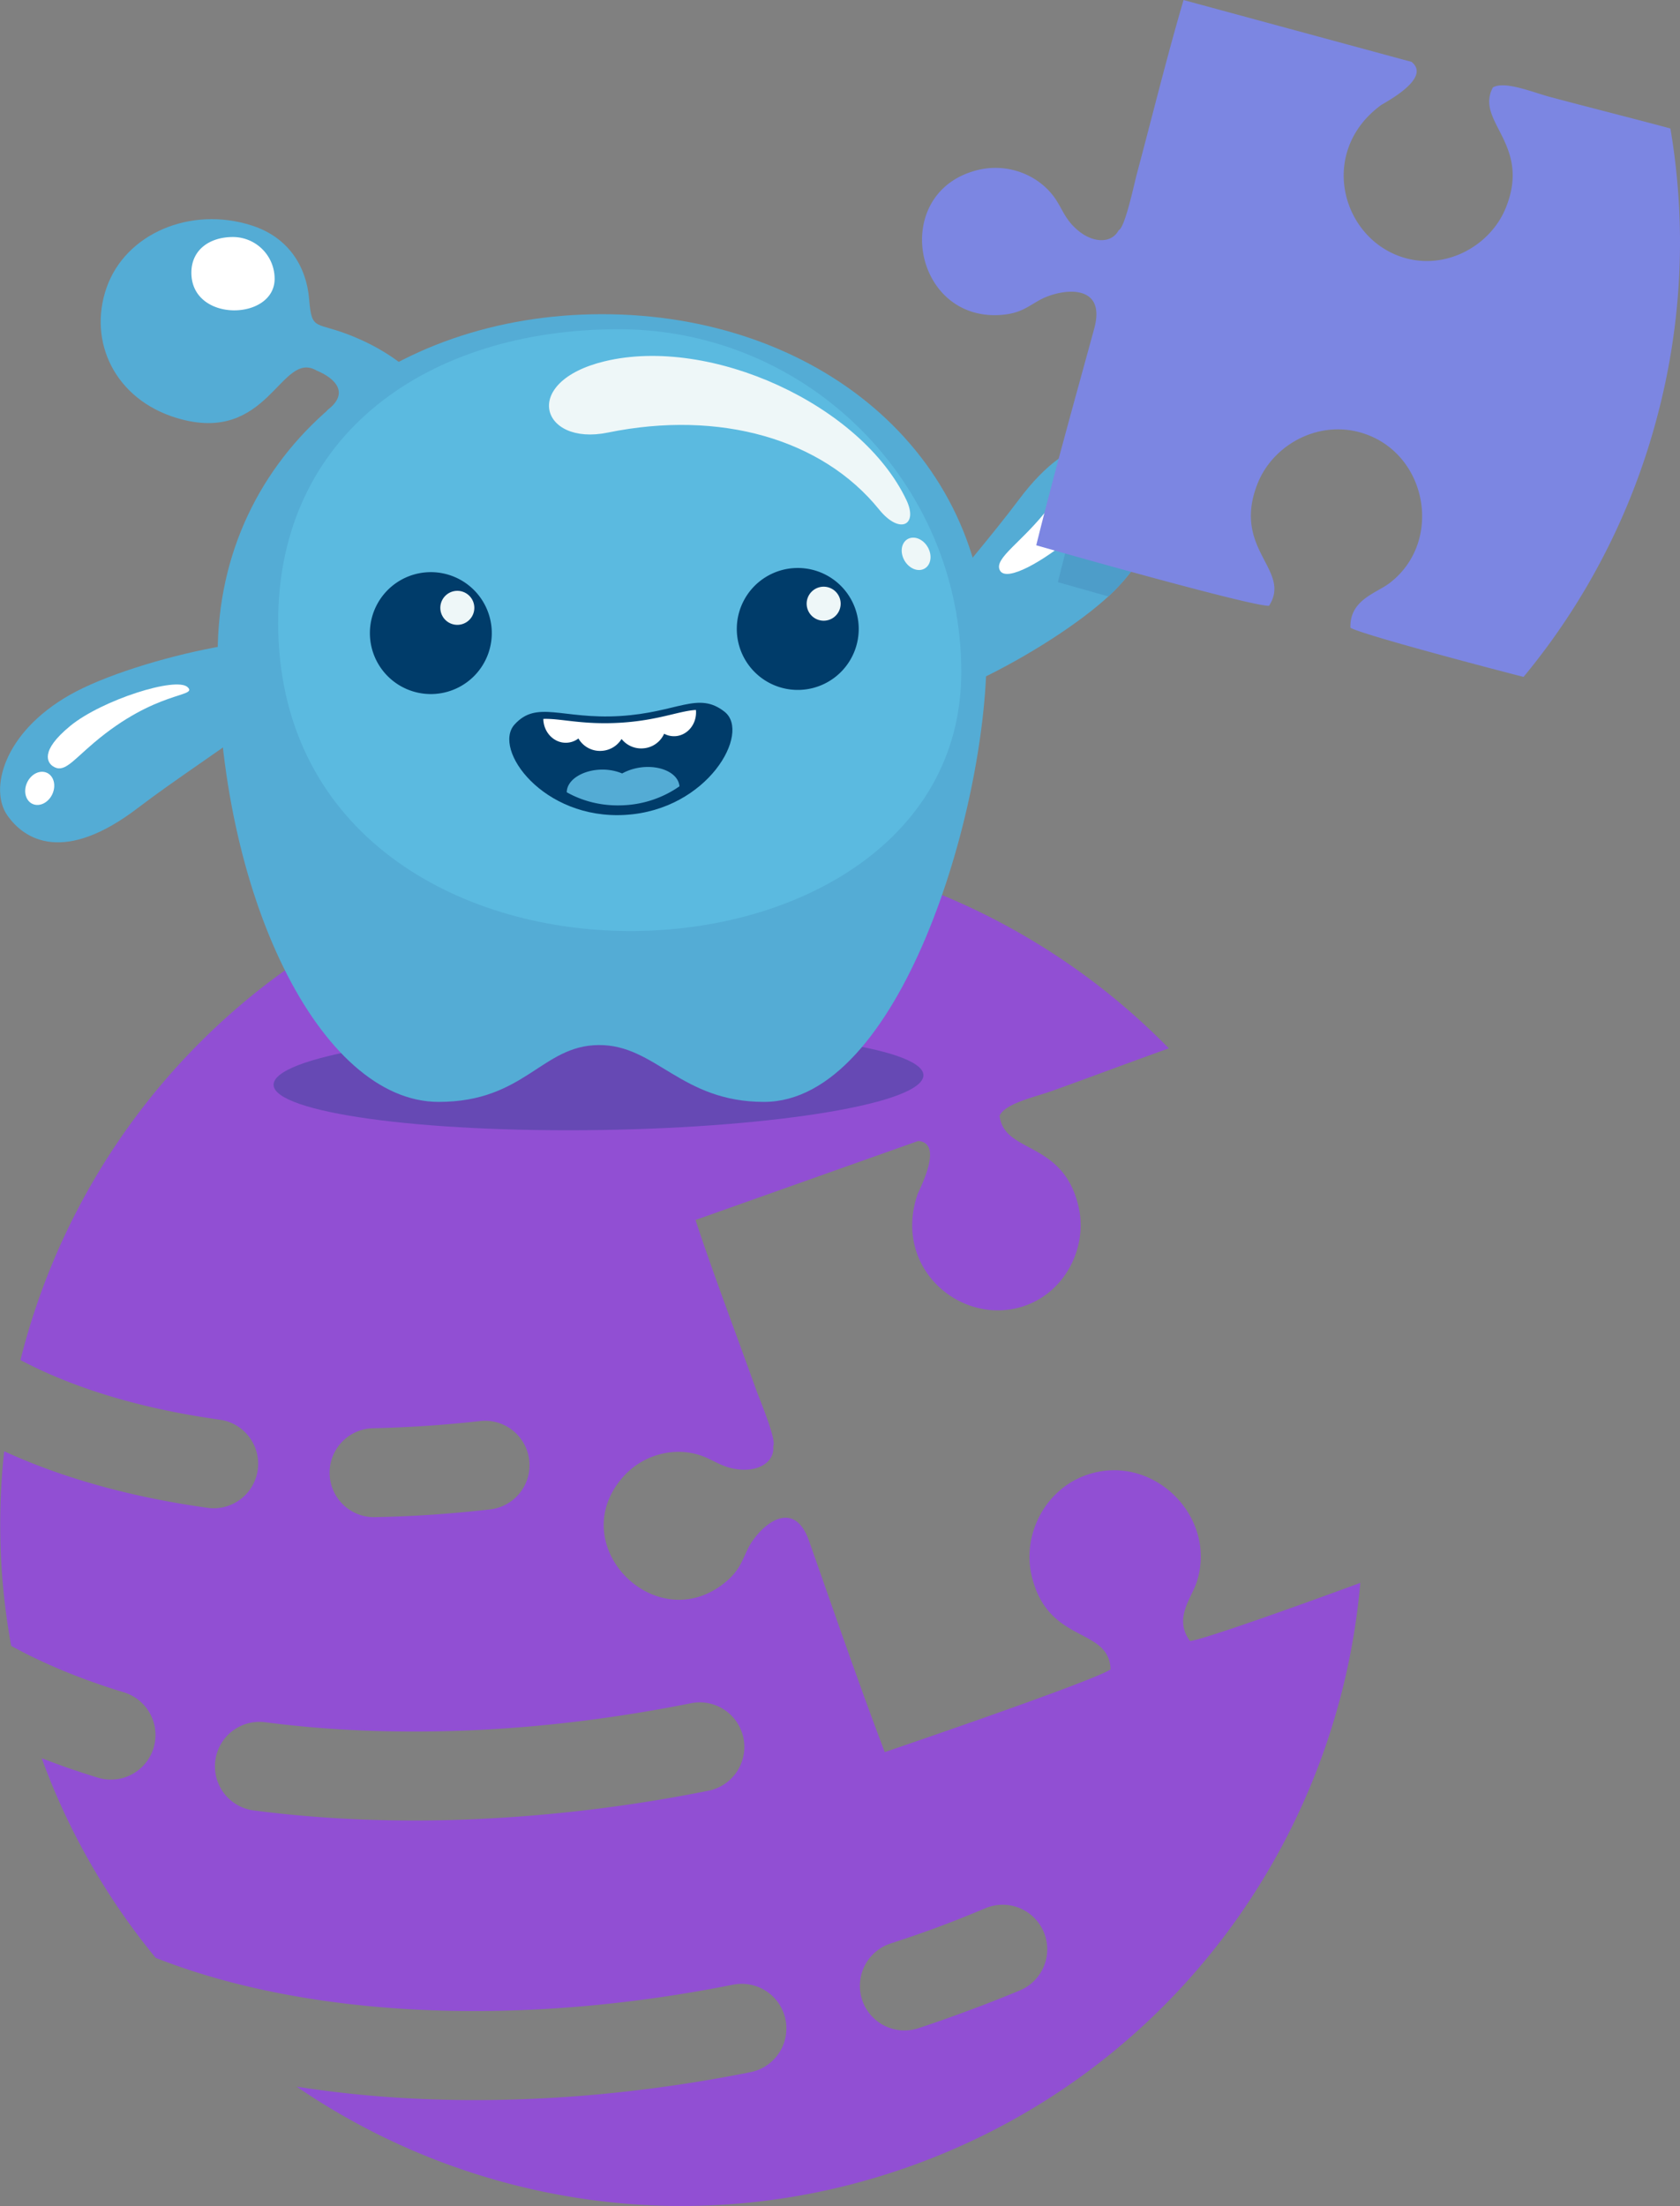 <svg xmlns="http://www.w3.org/2000/svg" xml:space="preserve" viewBox="0 0 181.82 238.714"><rect x="0" y="0" width="181.82" height="238.714" fill="#808080" stroke="none"/><defs><clipPath id="a" clipPathUnits="userSpaceOnUse"><path d="M281.561 282.384h52.759v-8.162h-52.759z"/></clipPath></defs><path d="M0 0a3.608 3.608 0 1 0 .792-7.173 104.91 104.91 0 0 0-4.731-.431 100.116 100.116 0 0 0-4.684-.199 3.61 3.61 0 0 0-.141 7.217A98.187 98.187 0 0 1 0 0m-2.3 43.666c21.009 7.523 43.566 1.56 58.211-13.413-3.185-1.139-6.556-2.408-9.504-3.464-1.362-.488-3.774-.998-4.237-2.001.347-3.142 5.238-1.948 6.436-7.51.69-3.199-1.121-6.93-4.635-8.003-4.995-1.524-10.493 3.162-8.464 9.126.126.37 2.184 4.176.053 4.333l-18.079-6.413c1.427-4.342 3.348-9.38 4.938-13.823.243-.676 1.682-4.087 1.367-4.538.146-1.222-1.082-2.004-2.584-1.904-1.404.092-2.067.675-3.083 1.071-2.173.845-4.889.245-6.594-1.747-4.728-5.523 2.752-13.007 8.321-8.511 1.18.953 1.381 1.715 1.86 2.713.844 1.761 3.682 4.407 4.991.692 2.005-5.686 4.011-11.517 6.147-17.146 2.511.846 17.284 5.911 18.336 6.721-.138 3.478-5.091 1.999-6.409 7.602-.768 3.262 1.031 6.949 4.41 8.154 5.356 1.912 10.723-3.327 8.993-8.676-.419-1.293-1.899-2.962-.546-4.783.889.052 8.555 2.774 13.825 4.718C69.646-34.006 56-52.938 34.987-60.463c-17.351-6.214-35.758-3.225-49.892 6.437 10.898-1.724 23.642-1.466 36.87 1.177v.003c.085.017.169.036.254.06h.001a3.619 3.619 0 0 1-1.667 7.037l-.001.003c-16.019-3.202-31.13-2.699-42.61.701a51.614 51.614 0 0 0-4.288 1.472A55.17 55.17 0 0 0-35.6-27.368a61.88 61.88 0 0 1 4.566-1.581 3.62 3.62 0 1 1 2.102 6.929c-3.392 1.032-6.464 2.295-9.146 3.77a54.912 54.912 0 0 0-.57 15.798C-33.901-4.637-28.266-6.2-22.03-7.059A3.613 3.613 0 0 1-21.066.1c-6.321.869-11.87 2.525-16.26 4.853C-32.999 22.28-20.375 37.193-2.3 43.666m43.274-83.23a3.617 3.617 0 1 0 2.791-6.673 107.301 107.301 0 0 0-4.044-1.588 111.116 111.116 0 0 0-4.161-1.465 3.62 3.62 0 0 0-4.558 2.328 3.62 3.62 0 0 0 2.328 4.558c1.484.484 2.776.932 3.881 1.343 1.143.425 2.399.925 3.763 1.497m-23.856 16.66a3.62 3.62 0 1 0 1.413-7.103A124.69 124.69 0 0 0-.415-32.316c-6.334-.277-12.401-.022-18.044.718a3.61 3.61 0 0 0 .935 7.158c5.231-.686 10.878-.921 16.797-.663 5.698.249 11.688.968 17.845 2.199" style="fill:#914fd3;fill-opacity:1;fill-rule:evenodd;stroke:none" transform="matrix(1.333 0 0 -1.333 51.97 153.76)"/><g clip-path="url(#a)" opacity=".3" transform="matrix(1.333 0 0 -1.333 -345.711 487.835)"><path d="M0 0c14.504 0 25.164-1.827 23.808-4.081C22.452-6.335 9.594-8.162-4.911-8.162c-14.504 0-25.164 1.827-23.808 4.081C-27.363-1.827-14.505 0 0 0" style="fill:#003c6a;fill-opacity:1;fill-rule:evenodd;stroke:none" transform="translate(310.396 282.384)"/></g><path d="M0 0c2.734-1.137 4.515-2.522 6.723-4.821L3.684-7.13c-.807.84-6.647.531-5.782 1.207 1.728 1.348.643 2.527-.919 3.176-2.948 1.722-3.863-6.106-11.351-3.852-5.007 1.508-7.237 6.183-5.706 10.574 1.531 4.39 6.808 6.654 11.788 5.055 2.987-.958 4.439-3.337 4.658-5.971C-3.404.36-3.136 1.304 0 0" style="fill:#54acd5;fill-opacity:1;fill-rule:evenodd;stroke:none" transform="matrix(1.333 0 0 -1.333 38.29 36.434)"/><path d="M0 0c-1.542 2.249 6.203 10.194 10.676 16.177 4.473 5.981 8.118 5.046 10.054 3.44 1.937-1.605 2.138-6.321-2.237-10.767C14.118 4.403 1.542-2.249 0 0" style="fill:#54acd5;fill-opacity:1;fill-rule:evenodd;stroke:none" transform="matrix(1.333 0 0 -1.333 96.048 75.612)"/><path d="M0 0c7.019 0 8.354 4.578 12.994 4.614C17.635 4.651 19.65 0 26.42 0c10.946 0 18.071 23.503 18.071 36.366 0 16.482-13.975 27.573-31.213 27.573-17.239 0-31.214-11.091-31.214-27.573C-17.936 16.862-9.607 0 0 0" style="fill:#54acd5;fill-opacity:1;fill-rule:evenodd;stroke:none" transform="matrix(1.333 0 0 -1.333 47.468 119.227)"/><path d="M0 0c-.54.996 1.865 2.309 4.022 5.176C6.18 8.043 7.961 8.582 8.5 7.586c.54-.997-.416-2.985-2.645-4.874C3.627.823.539-.997 0 0" style="fill:#fff;fill-opacity:1;fill-rule:evenodd;stroke:none" transform="matrix(1.333 0 0 -1.333 108.219 61.724)"/><path d="M0 0a3.39 3.39 0 0 0 3.39-3.39c0-3.411-6.759-3.584-6.759.493C-3.369-1.025-1.873 0 0 0" style="fill:#fff;fill-opacity:1;fill-rule:evenodd;stroke:none" transform="matrix(1.333 0 0 -1.333 25.203 25.646)"/><path d="M0 0c.87-2.585-8.75-8.114-14.686-12.648-5.936-4.535-9.187-2.639-10.611-.566-1.426 2.073-.331 6.664 5.091 9.748C-14.783-.383-.87 2.584 0 0" style="fill:#54acd5;fill-opacity:1;fill-rule:evenodd;stroke:none" transform="matrix(1.333 0 0 -1.333 34.488 70.57)"/><path d="M0 0c.817-.816-2.576-.224-7.618-4.505C-9.417-6.033-10.063-7-10.954-6.407c-.382.254-1.138 1.177 1.414 3.271C-6.988-1.04-.905.904 0 0m-11.111-7.189c.416-.489.346-1.339-.155-1.9-.502-.561-1.245-.62-1.661-.132-.416.49-.347 1.339.155 1.901.501.56 1.245.619 1.661.131" style="fill:#fff;fill-opacity:1;fill-rule:evenodd;stroke:none" transform="matrix(1.333 0 0 -1.333 20.32 74.365)"/><path d="M0 0c15.365 0 27.82-12.456 27.82-27.82 0-27.989-55.466-29.407-55.466 4.038C-27.646-8.417-15.365 0 0 0" style="fill:#5bbae0;fill-opacity:1;fill-rule:evenodd;stroke:none" transform="matrix(1.333 0 0 -1.333 66.952 35.624)"/><path d="M0 0c4.709.285 6.342 2.045 8.497.343C10.651-1.36 7.139-7.621.444-8.025c-6.696-.406-10.816 5.332-9.003 7.337C-6.745 1.316-4.71-.284 0 0" style="fill:#003c6a;fill-opacity:1;fill-rule:evenodd;stroke:none" transform="matrix(1.333 0 0 -1.333 67.097 77.476)"/><path d="M0 0a8.581 8.581 0 0 0-4.445-1.533c-1.838-.112-3.441.338-4.707 1.049.017 1.433 2.526 2.357 4.497 1.527C-2.704 2.11-.131 1.457 0 0" style="fill:#54acd5;fill-opacity:1;fill-rule:evenodd;stroke:none" transform="matrix(1.333 0 0 -1.333 73.537 85.08)"/><path d="M0 0c3.083.187 4.741.955 6.136 1.037l.006-.072c.065-1.075-.689-1.996-1.685-2.057a1.7 1.7 0 0 0-.902.198 2.019 2.019 0 0 0-1.734-1.188 2.03 2.03 0 0 0-1.723.764 2.028 2.028 0 0 0-1.618-.966 2.019 2.019 0 0 0-1.884 1.005 1.687 1.687 0 0 0-.925-.344c-.996-.061-1.856.764-1.921 1.839l-.003.094C-4.857.365-3.083-.187 0 0" style="fill:#fff;fill-opacity:1;fill-rule:evenodd;stroke:none" transform="matrix(1.333 0 0 -1.333 67.138 78.2)"/><path d="M0 0c-5.435-1.114-7.125 4.129-.251 5.788 8.61 2.078 20.833-3.534 24.5-11.262.976-2.057-.551-2.829-2.218-.767C17.416-.53 9.119 1.868 0 0m24.64-8.54c.608.103 1.279-.395 1.498-1.113.219-.719-.096-1.385-.704-1.489-.608-.103-1.279.396-1.498 1.115-.22.717.095 1.383.704 1.487" style="fill:#eef7f8;fill-opacity:1;fill-rule:evenodd;stroke:none" transform="matrix(1.333 0 0 -1.333 65.773 46.808)"/><path d="M0 0a4.949 4.949 0 1 0 .308-9.892A4.949 4.949 0 0 0 0 0" style="fill:#003c6a;fill-opacity:1;fill-rule:evenodd;stroke:none" transform="matrix(1.333 0 0 -1.333 86.03 61.464)"/><path d="M0 0a1.38 1.38 0 1 0 .085-2.759A1.38 1.38 0 0 0 0 0" style="fill:#eef7f8;fill-opacity:1;fill-rule:evenodd;stroke:none" transform="matrix(1.333 0 0 -1.333 89.085 63.483)"/><path d="M0 0a4.948 4.948 0 1 0 .309-9.891A4.948 4.948 0 0 0 0 0" style="fill:#003c6a;fill-opacity:1;fill-rule:evenodd;stroke:none" transform="matrix(1.333 0 0 -1.333 46.383 61.912)"/><path d="M0 0a1.38 1.38 0 1 0 .085-2.759A1.38 1.38 0 0 0 0 0" style="fill:#eef7f8;fill-opacity:1;fill-rule:evenodd;stroke:none" transform="matrix(1.333 0 0 -1.333 49.438 63.931)"/><path d="M0 0c1.641.247 2.98-.373 3.918-1.151 1.937-1.606 2.138-6.322-2.237-10.768-.176-.179-.366-.36-.566-.546-1.908.534-3.431.967-4.098 1.159C-2.053-7.557-1.032-3.77 0 0" style="fill:#4d9dc9;fill-opacity:1;fill-rule:evenodd;stroke:none" transform="matrix(1.333 0 0 -1.333 118.464 47.92)"/><path d="M0 0c.709.288 1.234.159 1.487-.308.538-.997-.417-2.985-2.645-4.874a22.035 22.035 0 0 0-.283-.235C-.973-3.614-.49-1.807 0 0" style="fill:#e5eaf4;fill-opacity:1;fill-rule:evenodd;stroke:none" transform="matrix(1.333 0 0 -1.333 117.57 51.2)"/><path d="M0 0a55.094 55.094 0 0 0-1.116-23.563 55.094 55.094 0 0 0-10.807-20.956c-5.44 1.402-13.292 3.528-14.053 3.992-.075 2.266 2.092 2.796 3.172 3.621 4.468 3.412 3.038 10.775-2.453 12.253-3.464.932-7.042-1.076-8.268-4.193-2.106-5.357 2.808-6.962.941-9.899-1.326-.068-16.355 4.179-18.902 4.913 1.449 5.844 3.12 11.779 4.709 17.596 1.038 3.799-2.802 3.24-4.498 2.273-.961-.548-1.561-1.06-3.074-1.172-7.137-.526-9.026 9.885-1.995 11.735 2.536.667 5.11-.387 6.416-2.319.61-.903.824-1.76 1.925-2.635 1.178-.937 2.633-.994 3.208.094.516.192 1.274 3.816 1.46 4.509 1.222 4.558 2.512 9.794 3.81 14.176l18.513-5.021c1.663-1.342-2.196-3.3-2.509-3.531-5.065-3.749-3.211-10.731 1.763-12.322 3.499-1.119 7.112.918 8.367 3.94 2.18 5.255-2.521 7.059-1.017 9.839.952.561 3.226-.393 4.622-.767C-6.76 1.752-3.267.877 0 0" style="fill:#7c86e2;fill-opacity:1;fill-rule:evenodd;stroke:none" transform="matrix(1.333 0 0 -1.333 180.78 13.9)"/></svg>